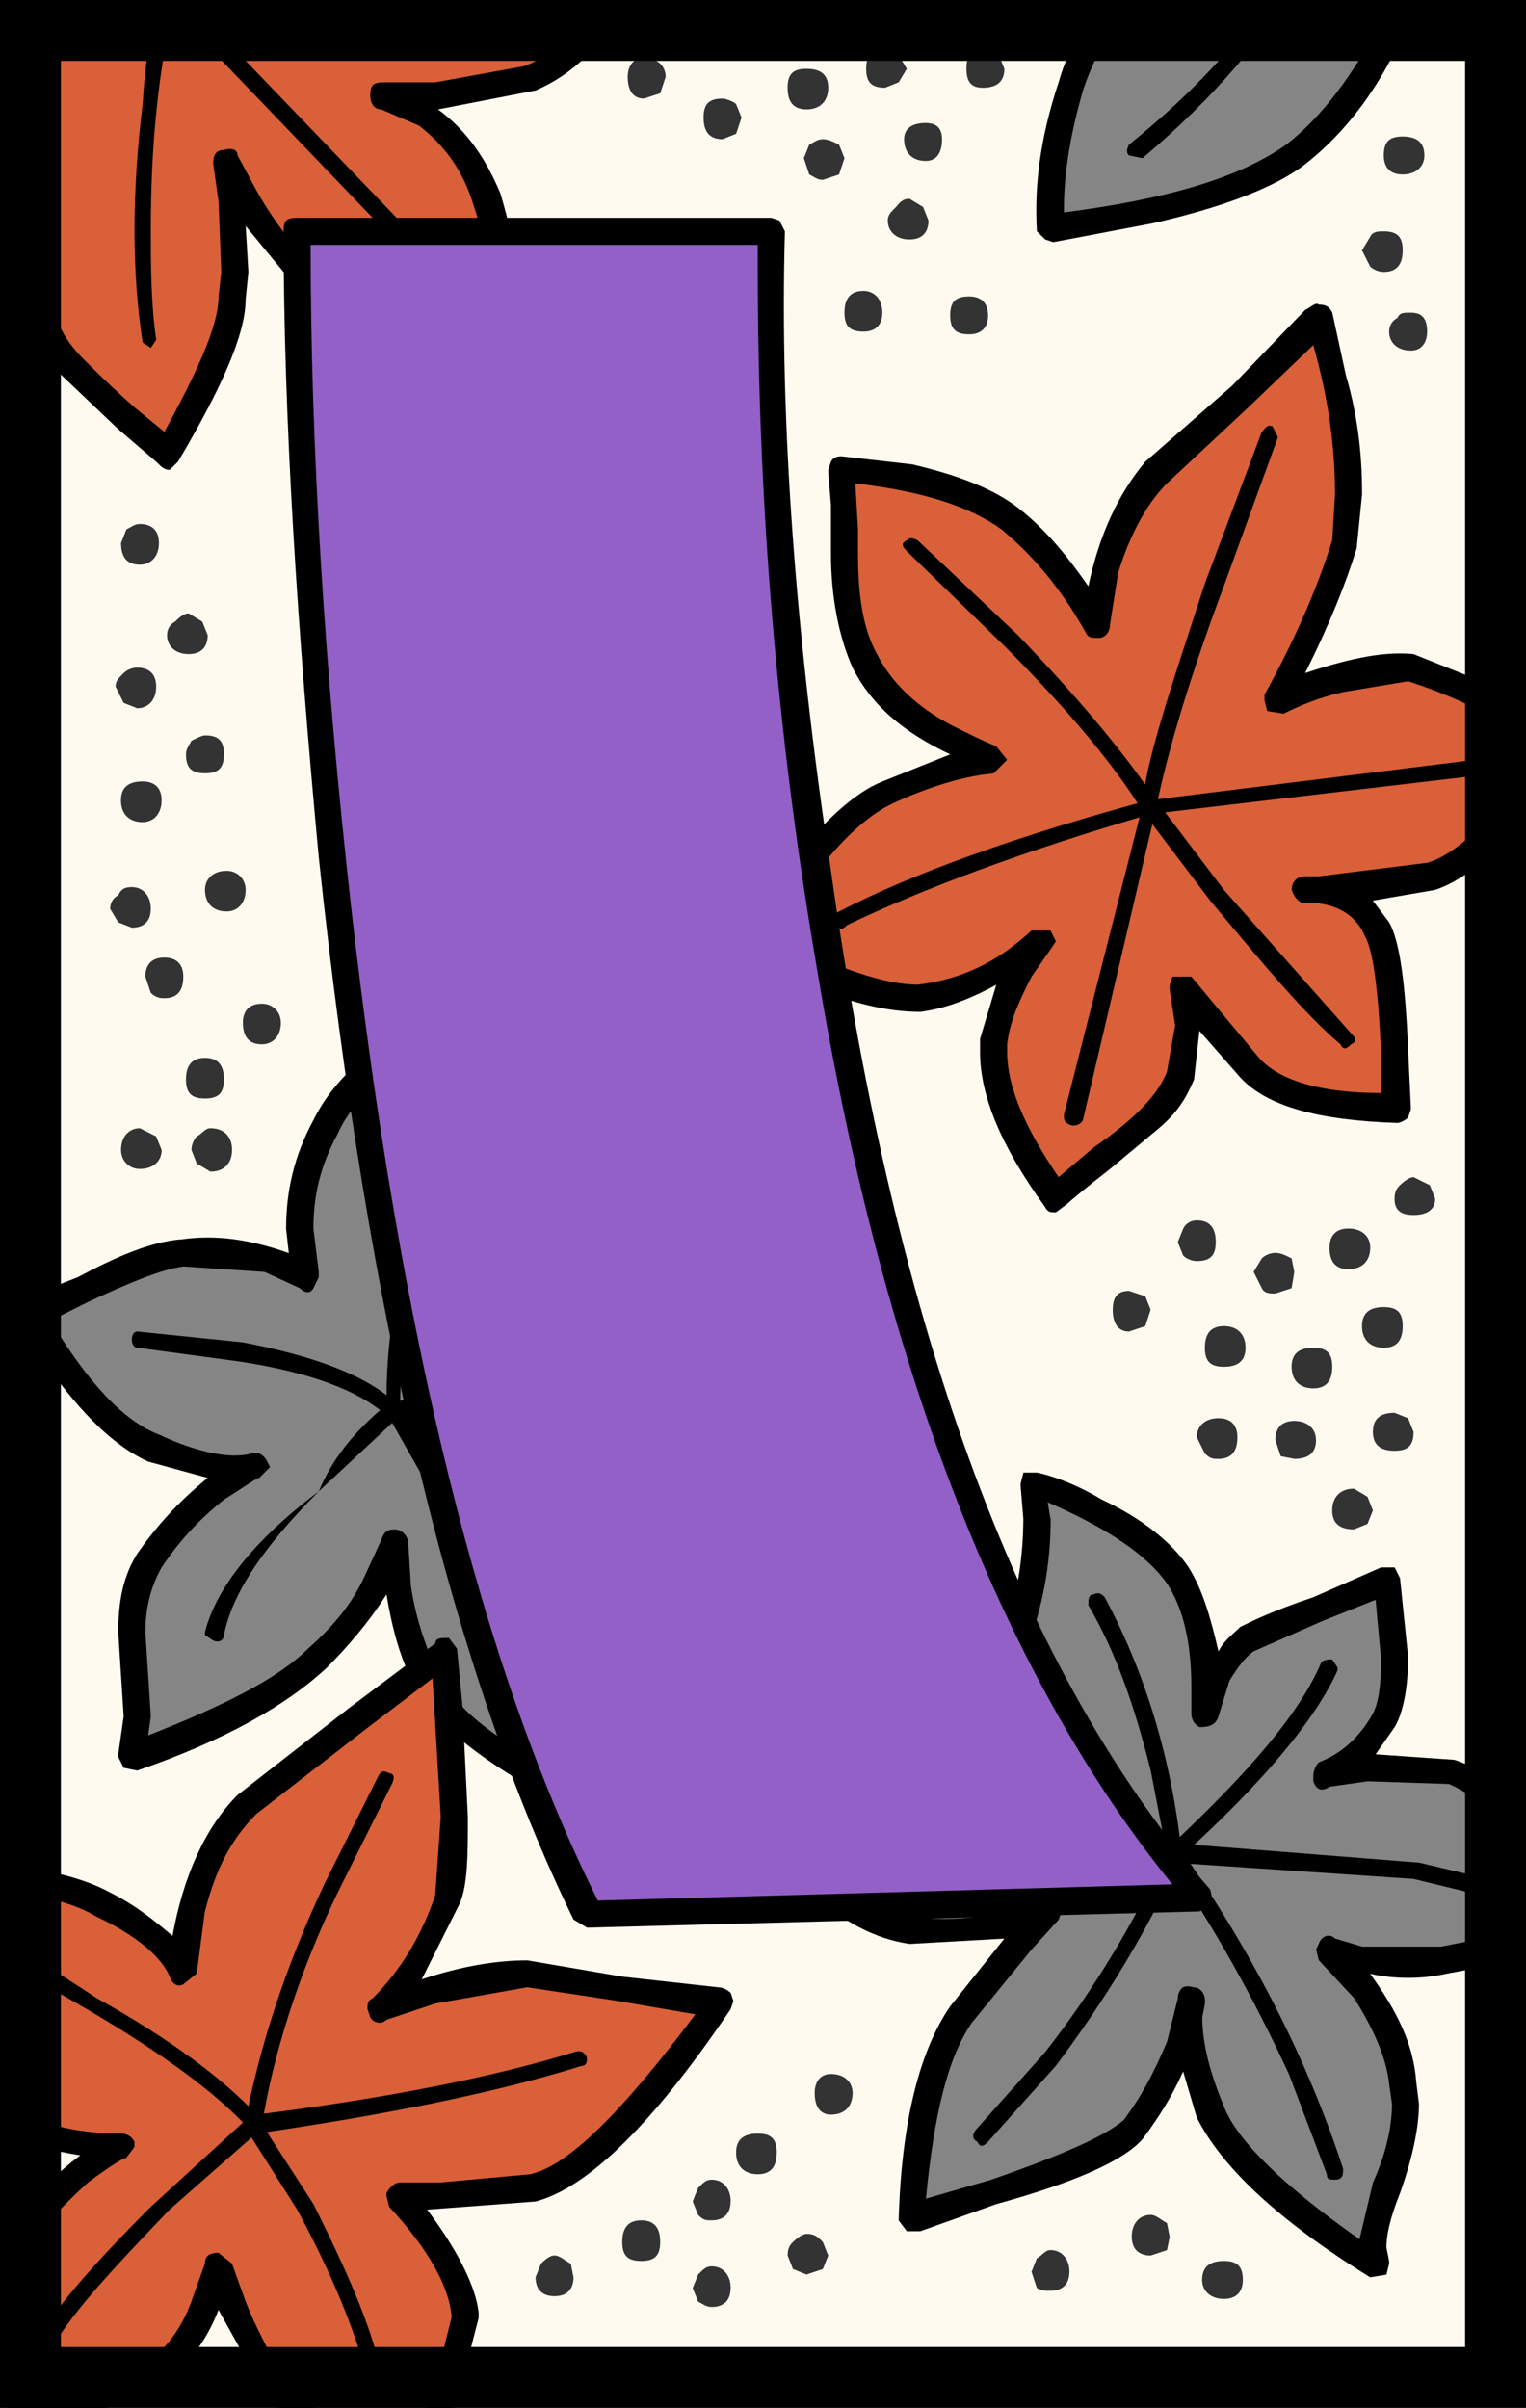<svg xmlns="http://www.w3.org/2000/svg" width="372" height="587" viewBox="0 0 372 587"><path fill="#fffaf0" d="M0 0h372v587H0z"/><path fill="#333" d="M229.64 33.94c0-2.65-1.3-3.96-3.96-3.96-3.3 0-5.28 1.3-5.28 3.96 0 3.3 1.98 5.3 5.28 5.3 2.65 0 3.96-2 3.96-5.3zM201.9 21.4c0-3.32-1.98-4.63-5.3-4.63-3.3 0-4.6 1.3-4.6 4.62 0 3.3 1.3 5.28 4.6 5.28 3.32 0 5.3-2 5.3-5.3zM226.34 53.76l-1.32-3.3-3.3-2c-1.98 0-2.64 1.34-3.3 2-1.33 1.32-2 1.98-2 3.3 0 2.64 2 4.62 5.3 4.62s4.62-1.98 4.62-4.62zM162.27 18.75c0-2.64-2-4.63-5.3-4.63-2.63 0-3.95 2-3.95 4.63 0 3.3 1.32 5.28 3.96 5.28l3.97-1.3 1.32-3.98zM180.76 28.66l-1.32-3.3c-.66-.67-2.65-1.33-3.3-1.33-3.3 0-4.63 1.32-4.63 4.63 0 3.3 1.33 5.28 4.64 5.28l3.3-1.32 1.32-3.96zM50.63 154.83l-1.33-3.3-3.3-2c-1.32 0-2.64 1.33-3.3 2-1.32.66-1.98 1.97-1.98 3.3 0 2.64 1.98 4.62 5.28 4.62 3.3 0 4.63-1.98 4.63-4.62zM39.4 195.12c0-3.3-1.98-4.62-4.63-4.62-3.3 0-5.28 1.32-5.28 4.62s1.97 5.3 5.27 5.3c2.65 0 4.63-2 4.63-5.3zM38.07 167.38c0-3.3-1.98-4.63-4.62-4.63-1.32 0-2.64.66-3.3 1.33-1.32 1.32-1.98 1.98-1.98 3.3l1.98 3.97 3.3 1.3c2.64 0 4.62-1.97 4.62-5.27zM38.74 132.37c0-3.3-1.98-4.63-4.63-4.63-1.3 0-1.97.67-3.3 1.32l-1.3 3.3c0 3.3 1.3 5.3 4.6 5.3 2.66 0 4.64-2 4.64-5.3zM54.6 183.9c0-3.3-1.33-4.63-4.63-4.63-.67 0-2 .65-3.3 1.32-.67 1.3-1.33 1.97-1.33 3.3 0 3.3 1.33 4.62 4.63 4.62s4.62-1.33 4.62-4.63zM44.68 238.06c0-2.65-1.32-4.63-4.62-4.63s-4.63 1.98-4.63 4.63l1.33 3.96c1.3 1.32 2.64 1.32 3.3 1.32 3.3 0 4.62-1.98 4.62-5.28zM59.88 216.92c0-2.64-2-4.63-4.63-4.63-3.3 0-5.28 1.98-5.28 4.62 0 3.3 1.98 5.28 5.28 5.28 2.64 0 4.63-1.98 4.63-5.28zM39.4 280.34l-1.33-3.3-3.96-2c-2.63 0-4.6 2-4.6 5.3 0 2.64 1.97 4.62 4.6 4.62 3.32 0 5.3-1.98 5.3-4.62zM54.6 263.16c0-3.3-1.33-5.28-4.63-5.28s-4.63 1.98-4.63 5.28c0 3.3 1.33 4.63 4.63 4.63s4.62-1.34 4.62-4.64zM68.46 249.28c0-2.63-1.98-4.6-4.62-4.6-3.3 0-4.63 1.97-4.63 4.6 0 3.3 1.34 5.3 4.64 5.3 2.64 0 4.62-2 4.62-5.3zM56.57 280.34c0-3.3-1.98-5.3-5.3-5.3-1.3 0-1.97 1.33-3.3 2-.65.65-1.3 1.97-1.3 3.3l1.3 3.3 3.32 1.98c3.3 0 5.27-1.98 5.27-5.28zM324.1 304.12c0 3.3 1.32 5.28 4.63 5.28 3.3 0 5.3-1.98 5.3-5.28 0-2.65-2-4.63-5.3-4.63s-4.62 1.98-4.62 4.62zM349.87 292.22l-1.32-3.3-3.97-1.97c-.65 0-1.97.65-3.3 1.97-.66.66-1.32 1.33-1.32 3.3 0 2.65 1.32 3.97 4.63 3.97s5.27-1.33 5.27-3.98zM315.52 310.07l-.66-3.3c-1.32-.67-2.65-1.34-3.96-1.34-1.32 0-2.65.67-3.3 1.33l-2 3.3 2 3.97c.65 1.3 1.98 1.3 3.3 1.3l3.96-1.3.66-3.96zM303.63 328.56c0-3.3-1.98-5.28-5.28-5.28-3.3 0-4.63 1.97-4.63 5.28 0 3.3 1.32 4.63 4.63 4.63 3.3 0 5.28-1.34 5.28-4.64zM344.58 349.04l-1.32-3.3-3.3-1.33c-3.3 0-5.28 1.33-5.28 4.64 0 3.3 1.98 4.62 5.28 4.62s4.63-1.32 4.63-4.62zM341.94 323.28c0-3.3-1.32-4.64-4.62-4.64s-5.3 1.33-5.3 4.64c0 3.3 2 5.27 5.3 5.27s4.62-1.97 4.62-5.27zM334.68 368.2l-1.32-3.32-3.3-1.97c-3.3 0-5.3 2-5.3 5.3s2 4.62 5.3 4.62l3.3-1.33 1.32-3.3zM324.77 333.2c0-3.32-1.32-4.65-4.63-4.65s-5.28 1.33-5.28 4.64c0 3.3 1.98 5.26 5.28 5.26 3.3 0 4.63-1.97 4.63-5.27zM291.74 297.5c-1.32 0-2.65.67-3.3 2l-1.33 3.3 1.33 3.3c.66.66 1.98 1.32 3.3 1.32 3.3 0 4.63-1.32 4.63-4.62s-1.32-5.3-4.62-5.3zM320.8 351.02c0-2.65-1.98-4.62-5.28-4.62-3.3 0-4.62 1.97-4.62 4.62l1.3 3.96 3.32.66c3.3 0 5.3-1.32 5.3-4.62zM301.65 350.36c0-2.65-1.33-4.63-4.63-4.63s-5.28 1.98-5.28 4.63l1.98 3.96c1.32 1.32 1.98 1.32 3.3 1.32 3.3 0 4.63-1.98 4.63-5.28zM189.35 524.75c0-3.3-1.32-4.63-4.63-4.63-3.3 0-5.28 1.33-5.28 4.64 0 3.3 1.98 5.27 5.3 5.27 3.28 0 4.6-1.97 4.6-5.27zM160.94 546.55c0-3.3-1.32-5.28-4.62-5.28s-4.63 1.98-4.63 5.28 1.32 4.63 4.62 4.63 4.63-1.33 4.63-4.63zM178.12 536.64c0-3.3-1.98-5.28-4.63-5.28-1.32 0-2 .66-3.3 1.98l-1.33 3.3 1.32 3.3c1.3 1.33 1.98 1.33 3.3 1.33 2.64 0 4.62-1.33 4.62-4.63zM201.9 549.85l-1.32-3.3c-1.32-1.32-1.98-1.98-3.97-1.98-.65 0-1.97.66-3.3 1.98-.65.66-1.3 1.33-1.3 3.3l1.3 3.3 3.3 1.33 3.98-1.33 1.32-3.3zM139.8 555.14l-.65-3.3c-1.33-.66-2.65-2-3.97-2-1.32 0-2.64 1.34-3.3 2l-1.33 3.3c0 2.65 1.33 4.62 4.63 4.62s4.63-1.98 4.63-4.62zM207.84 510.2c0-2.62-1.98-4.6-5.28-4.6-2.64 0-3.96 1.97-3.96 4.6 0 3.32 1.32 5.3 3.96 5.3 3.3 0 5.28-1.98 5.28-5.3zM178.12 557.78c0-3.3-1.98-5.3-4.63-5.3-1.32 0-2 .67-3.3 2l-1.33 3.3 1.32 3.3c1.3.66 1.98 1.32 3.3 1.32 2.64 0 4.62-1.3 4.62-4.62zM260.7 553.82c0-3.3-2-5.3-4.64-5.3-1.3 0-1.98 1.33-3.3 2l-1.3 3.3 1.3 3.96c1.32.66 2 .66 3.3.66 2.65 0 4.63-1.32 4.63-4.63zM285.13 545.23l-.66-3.3c-1.32-.66-2.64-2-3.96-2-2.63 0-4.62 2-4.62 5.3s2 4.62 4.63 4.62l3.97-1.32.66-3.3zM302.97 555.8c0-3.3-1.32-4.62-4.62-4.62s-5.3 1.3-5.3 4.62c0 2.64 2 4.62 5.3 4.62s4.62-1.98 4.62-4.62zM280.5 319.3l-1.3-3.3-3.98-1.3c-2.64 0-3.96 1.3-3.96 4.6 0 3.32 1.32 5.3 3.96 5.3l3.97-1.32 1.3-3.97zM347.23 37.9c0-3.3-2-4.62-5.3-4.62s-4.6 1.32-4.6 4.62c0 2.65 1.3 4.63 4.6 4.63s5.3-1.98 5.3-4.63zM341.94 61.02c0-3.3-1.32-4.62-4.62-4.62-1.32 0-2.65 0-3.3 1.32l-2 3.3 2 3.97c.66.65 1.98 1.3 3.3 1.3 3.3 0 4.62-1.98 4.62-5.28zM347.9 80.84c0-3.3-1.33-4.62-3.97-4.62-2 0-2.65 0-3.3 1.3-1.33.68-2 2-2 3.32 0 2.64 2 4.63 5.3 4.63 2.64 0 3.96-2 3.96-4.63zM215.1 76.22c0-3.3-1.97-5.3-4.6-5.3-3.32 0-4.64 2-4.64 5.3s1.32 4.62 4.63 4.62c2.63 0 4.6-1.32 4.6-4.62zM236.25 72.26c-3.3 0-4.62 1.3-4.62 4.62 0 3.3 1.32 4.62 4.62 4.62 2.64 0 4.62-1.32 4.62-4.62s-1.98-4.62-4.62-4.62zM221.06 16.77l-1.98-3.3-3.3-2c-3.3 0-4.63 2-4.63 5.3s1.32 4.62 4.62 4.62l3.3-1.33 2-3.3zM205.86 38.56l-1.32-3.3c-1.32-.66-2.64-1.32-3.96-1.32-1.32 0-1.98.66-3.3 1.32l-1.33 3.3 1.33 3.97c1.32.66 1.98 1.32 3.3 1.32l3.96-1.32 1.32-3.97zM36.76 221.55c0-3.3-2-5.3-4.63-5.3-1.98 0-2.64.67-3.3 2-1.32.65-1.98 1.97-1.98 3.3l1.98 3.3 3.3 1.3c2.64 0 4.63-1.3 4.63-4.6zM244.84 16.77l-1.32-3.3c-1.32-1.33-1.98-2-3.97-2-2.64 0-3.96 2-3.96 5.3s1.3 4.62 3.95 4.62c3.3 0 5.3-1.33 5.3-4.63z"/><path fill="#858585" d="M265.98 367.53l-13.87-5.95c2.65 7.94.66 20.5-3.96 37.66-1.98 5.95-1.98 12.55.66 19.16l3.96 8.58-26.42-1.98c-3.96 0-11.23 3.97-22.46 13.22l-14.53 13.87 13.2 9.23c6.62 5.3 12.56 7.93 19.83 9.25 11.23 1.33 22.46.66 33.03-4.62l-6.6 6.6-14.53 18.5c-4.63 5.94-7.93 16.52-9.9 30.4l-2 19.8 27.75-9.9c12.55-3.3 21.8-7.94 25.76-12.55 4.63-5.28 8.6-11.9 11.23-20.47l3.32-10.57-.66 6.6c.66 5.94 1.98 12.55 5.28 20.48 3.3 7.27 10.57 15.85 23.12 25.1l17.18 11.9c-.66-3.3 0-9.92 2.64-19.17 3.96-9.9 5.28-17.83 3.96-24.43-.65-7.94-3.96-15.86-9.9-23.8l-7.93-9.23 7.28 2.65h20.47l43.6-8.6c-17.83-21.13-32.37-34.34-41.6-36.98l-20.5-1.33-9.9 2c5.3-2 9.9-6.6 13.88-13.88 3.96-6.6 3.96-17.84.66-33.7l-16.53 6.6-17.17 7.28c-3.3 2.64-5.95 5.94-8.6 10.57l-1.97 7.93c1.32-13.2-.66-24.44-6.6-33.03-3.32-5.94-11.25-11.88-21.15-17.17z"/><path d="M248.8 362.25l.66 7.93c0 8.58-1.32 18.5-4.62 28.4l-2 7.93c0 5.3 2 11.23 4.64 16.52l-21.14-1.32c-3.96 0-11.9 3.3-21.8 11.9l-17.84 15.85c-.65 1.3-1.3 1.98-.65 3.3l1.97 1.98c1.33.66 4.63 3.3 9.26 6.6 8.58 7.28 15.85 11.24 24.44 12.55l23.12-1.3-13.2 16.5c-7.28 10.57-11.9 27.74-12.57 52.2l1.98 2.63h3.3l18.5-6.6c19.16-5.28 31.05-10.57 35.67-15.85 3.97-5.28 7.27-10.57 9.9-16.5l3.32 11.22c5.94 11.9 19.8 25.1 42.28 38.97l3.96-.65.65-2.66v-.66l-.66-3.3c0-2.65.66-6.6 3.3-13.2 3.3-9.26 4.64-16.53 4.64-21.82l-.66-5.28c-.66-9.25-4.62-17.18-11.23-26.42 5.96 1.32 12.56 1.32 18.5 0l28.4-5.3 15.2-3.95 1.98-1.32-.65-3.3c-17.84-22.46-32.37-35-42.94-38.3l-19.17-1.34 4.62-6.6c1.98-3.3 3.3-9.25 3.3-17.17l-1.97-19.16-1.32-2.63h-3.3l-16.52 7.27c-9.9 3.3-15.2 5.94-17.84 7.26-1.98 1.98-3.96 3.3-5.28 5.95-1.98-8.6-3.96-15.2-7.27-20.48-3.96-5.94-11.23-11.9-21.14-16.52-6.6-3.96-12.54-5.94-15.84-6.6h-3.3l-.67 2.64v.65zm7.26 7.93l-.65-3.96c15.2 6.6 24.45 13.2 29.07 19.8 3.96 5.95 5.94 14.54 5.94 25.1v6.6c0 1.34.68 2.66 2 3.32 2.64 0 3.96-.66 4.62-2.64l2.64-8.6c1.98-3.3 3.96-5.94 5.94-7.25l16.52-7.28 13.2-5.28 1.33 14.52c0 6.6-.66 10.57-1.98 13.2-3.3 5.96-7.93 9.92-13.2 11.9-.67.66-1.33 2-1.33 3.3v1.33c.66 1.98 1.98 2.64 3.97 1.33l9.25-1.33 19.82.66c7.92 3.3 19.8 13.9 35.67 32.37l-37.65 7.28h-19.17l-6.6-1.98c-1.32-1.33-3.3-.66-3.97 1.3l-.65 1.34.66 2.65 8.6 9.24c4.62 7.26 7.92 14.53 8.58 21.14l.66 4.62c0 5.3-1.32 11.9-4.62 19.15l-3.3 13.88c-17.85-12.55-29.73-23.77-33.04-32.37-3.3-7.9-5.28-15.17-5.28-21.78l.66-3.3v-.67c0-1.97-1.32-3.3-2.64-3.3-2.65-.66-3.3 0-3.97 1.98v.66l-2.63 10.56c-3.3 7.93-6.6 13.88-10.57 19.15-4.63 3.98-15.2 8.6-32.36 14.56l-15.86 4.6c1.98-20.46 5.28-34.33 11.23-42.92l14.54-17.83 6.6-7.27.67-1.97v-1.33c-1.32-1.98-2.64-2.64-3.95-1.98-10.58 4.62-21.8 5.95-32.38 4.62-6.6-1.3-13.2-4.62-20.47-11.22l-7.27-4.63 17.84-15.85c6.6-4.63 11.88-7.27 13.87-7.27l25.76 1.98 3.3-1.98.66-1.32-.65-1.98c-3.3-5.94-5.94-11.9-5.94-18.5 0-1.98.66-3.95 1.32-5.94 3.97-11.22 5.28-21.13 5.28-30.38z"/><path d="M240.87 522.1l16.52-18.5c11.88-15.84 22.45-33.02 30.38-50.85 19.82-17.84 33.03-33.7 38.3-45.58v-.66l-1.3-1.98c-.67 0-2 0-2.65.67-5.3 12.54-17.84 27.07-37.65 45.56v.67c-7.93 17.18-17.84 33.7-29.73 48.88l-16.5 18.5c-1.34 1.32-1.34 2.65 0 3.3.64 1.33 1.3 1.33 2.62 0z"/><path d="M207.84 449.45l1.33 1.98 75.96 2.63c10.57 15.2 20.48 33.03 29.07 51.54l9.24 24.43c0 1.33.67 1.33 1.98 1.33 2 0 2-1.33 2-2.65-8.6-26.4-21.8-52.17-39.64-77.94l-1.33-.65-77.3-2.64c-.64 0-1.3.66-1.3 2z"/><path d="M269.27 389.34c-.65-.67-1.3-1.33-2.63-.67-1.33 0-1.33 1.32-1.33 2.64 6.62 11.25 11.24 24.46 15.2 40.3l3.97 20.5c0 1.3.66 1.96 1.32 1.96l58.78 3.97 21.8 5.3c1.32.64 2.65 0 3.3-1.33 0-.66 0-1.98-1.32-2.64l-22.45-5.3-58.12-4.6c-2.65-22.48-9.25-42.95-18.5-60.12z"/><path fill="#D96038" d="M304.3 94.7l-22.47 20.5c-5.95 5.94-9.9 13.86-12.55 23.77l-1.98 13.2c-5.3-10.55-12.55-19.8-21.8-25.75-4.63-3.96-13.2-7.26-24.44-9.9l-15.86-2 .66 21.15c0 9.9 1.98 18.5 5.3 25.77 3.3 7.26 9.9 13.2 18.48 17.83l12.55 5.95c-7.27.65-16.52 3.3-25.77 7.92-5.94 2.64-13.2 9.25-21.14 20.48l-11.24 15.2 13.88 7.92c10.57 4.62 19.15 6.6 26.42 6.6 11.23-1.32 21.14-5.28 29.72-13.87l-5.28 6.6c-3.3 5.3-5.95 11.9-6.6 17.85-.66 5.94 1.32 14.53 6.6 24.43l8.6 13.87c.65-1.97 5.94-5.94 14.52-12.54 9.25-6.6 13.87-11.9 15.86-17.18 1.3-5.94 2.64-11.23 1.3-15.85l-.64-6.6 15.85 19.8c6.6 6.6 17.82 10.58 36.32 10.58l-.66-20.48c-.66-11.23-1.98-19.15-4.63-23.12-1.98-5.28-5.28-7.93-10.56-9.24l-6.6-.68h9.9l20.48-3.3c9.9-3.3 21.14-14.54 34.35-35l-20.48-8.6c-9.25-3.96-15.2-5.94-18.5-7.27-5.28-.66-11.9 0-20.47 3.3l-11.9 4.63c6.6-12.55 12.56-25.1 16.52-38.3 1.98-7.94 1.98-19.17-1.32-34.36l-5.28-20.5-17.18 17.2z"/><path d="M321.46 74.23c-.65-.66-1.97.67-3.3 1.33l-17.84 18.5-21.14 18.5c-6.6 7.9-11.22 17.82-13.87 30.37-5.93-8.58-11.22-14.52-17.16-19.16-5.95-4.6-14.53-7.92-25.76-10.56l-17.18-1.97c-.66 0-1.98 0-2.64 1.32l-.66 1.98v.67l.66 7.92v11.9c0 10.56 1.98 20.47 5.28 27.73 4.62 9.25 12.55 15.86 23.78 21.14l-16.5 6.6c-6.62 2.64-13.9 9.24-22.47 19.8l-11.23 16.53-.66 1.98 1.98 2.65 13.87 8.6c11.24 4.62 19.83 6.6 27.75 6.6 5.3-.67 11.23-2.64 18.5-6.6l-3.96 13.2v3.3c0 10.58 5.27 23.13 15.84 37.66.66 1.32 1.32 1.32 2.64 1.32l2.65-1.97c.66-.66 4.62-3.97 10.56-8.6l11.88-9.9c4.63-3.96 6.6-7.27 8.6-11.9l1.3-11.88 9.26 10.56c6.6 7.93 19.82 11.24 38.98 11.9.66 0 1.98-.66 2.64-1.33l.66-1.97v-.67l-.66-13.87c-.66-15.86-1.98-26.44-4.63-31.06l-3.96-5.3 15.2-2.62c9.9-3.3 22.46-15.2 36.33-36.34v-3.3l-1.98-1.98-19.82-7.93-19.82-7.93c-6.6-.65-14.53.66-26.42 4.63 5.95-11.9 9.9-21.8 12.55-30.4l1.33-13.2c0-7.92-.66-17.83-3.96-29.06l-3.3-15.2c-.66-1.3-1.32-1.97-3.3-1.97zm-48.88 65.4c2.65-8.58 6.6-16.5 11.9-21.8l19.8-18.5 15.86-15.2c3.97 13.9 5.3 25.78 5.3 36.34l-.67 11.24c-3.96 12.56-9.25 24.45-16.52 37.66v1.32l.66 2.64 3.98.66c3.96-1.98 8.6-3.96 14.53-5.28l15.86-2.64c3.97 1.32 9.9 3.3 19.16 7.92l15.85 5.94c-12.54 18.5-23.12 28.4-30.38 30.4l-26.43 3.3h-3.3c-2 0-3.3 1.32-3.3 3.3.65 1.98 1.97 3.3 3.3 3.3h3.3c5.28.67 9.25 3.3 11.23 7.93 1.98 3.3 3.3 13.2 3.96 28.4v9.9c-15.2 0-25.1-3.3-29.73-8.57l-16.52-19.82h-4.6l-.67 1.98v1.32l1.32 8.6-1.98 11.22c-1.98 5.28-7.27 11.22-17.83 18.5l-8.6 7.27c-8.58-12.56-12.54-22.47-12.54-30.4v-1.98c.65-5.94 3.3-11.23 5.94-16.5l4.62-6.62 1.32-1.98-1.32-2.64h-4.62c-8.6 7.93-17.18 11.9-27.74 13.2-7.93 0-19.82-3.96-35-11.88 10.55-17.84 20.46-28.4 29.05-32.37 8.6-3.96 17.18-6.6 24.44-7.26l3.3-3.3-2.65-3.3c-3.3-1.33-7.26-3.3-11.22-5.3-8.6-4.62-14.54-10.57-17.84-17.17-3.32-5.95-4.64-13.87-4.64-24.44v-5.94l-.65-11.23c17.18 1.98 28.4 5.94 35.67 11.23 7.93 6.6 14.54 14.53 20.48 25.1.66 1.33 1.32 1.33 3.3 1.33 1.32 0 2.64-1.34 2.64-3.32l1.98-12.55z"/><path d="M310.23 103.96c-1.32-.66-1.98.66-2.64 1.33l-13.88 36.98c-8.6 26.42-14.53 43.6-15.2 54.16l-19.15 75.3c0 1.33 0 2 1.98 2.65.66 0 1.98 0 2.64-1.33l17.83-75.97c1.98-9.9 6.6-27.74 16.52-54.17l13.2-36.33-1.32-2.64z"/><path d="M298.35 216.92l-16.52-21.8c-6.6-9.9-17.17-23.12-33.7-40.3l-24.43-23.1c-1.32-.68-1.98-.68-2.65 0-1.32.65-1.32 1.3 0 2.63l23.8 23.12c16.5 16.5 27.73 30.4 33.68 40.3l16.5 21.8c13.22 15.85 23.13 27.74 31.72 35 .66 1.32 1.32 1.32 2.64 0 1.3-.65 1.3-1.32 0-2.64l-31.05-35z"/><path d="M359.78 185.2l-79.93 9.92c-31.7 8.6-57.47 17.83-75.3 27.08-1.33.66-2 1.33-.67 2.65.66 1.98 1.32 1.98 2.64.66 17.84-8.58 42.28-17.82 73.98-27.07l78.62-9.26c-1.33-.65-1.33-.65-1.33-1.98s0-2 1.98-2z"/><path fill="#858585" d="M341.94.9l-60.77-5.27c-2.65 1.32-5.3 2.63-7.93 5.28-5.28 4.64-9.9 11.24-12.55 19.83-4.64 13.87-5.3 25.76-4.64 35l23.12-3.95c17.18-3.97 29.07-8.6 35.68-13.88 11.9-7.92 20.47-20.48 27.08-37z"/><path d="M344.58-.4l-2.64-2-60.1-5.28-1.33.67c-1.97 0-5.27 1.3-9.24 5.26-5.94 5.3-10.57 12.56-13.2 21.8-4.63 13.88-5.95 25.77-5.3 36.34l2 1.98 1.97.67 24.44-4.64c17.17-3.95 29.06-8.57 36.33-13.85 11.23-8.6 20.48-21.14 27.08-38.32V-.4zm-7.26 4.6c-7.27 13.88-15.2 24.46-23.78 31.06-11.23 7.93-28.4 13.2-54.17 16.52v-1.33c0-9.25 1.98-19.16 4.62-28.4 3.96-11.9 9.9-19.82 17.83-23.12l55.5 5.28z"/><path d="M318.16-9.66c-1.32-1.32-2.64-.65-3.3 0-9.25 16.52-22.46 31.05-39.64 44.92-.65 1.32-.65 1.98 0 2.64l3.3.66c17.18-14.53 30.4-29.72 39.64-46.24 1.32-1.32.66-1.98 0-1.98z"/><path fill="#D96038" d="M110.74-21.55L54.6-17.6l-42.3 7.3L9 36.57C6.38 47.15 6.38 59.7 9 72.92c1.33 7.26 5.95 15.2 14.55 22.46l17.83 15.85c9.9-17.84 15.2-30.4 15.2-38.32V51.78L55.24 39.9l3.96 7.25 11.9 17.17c5.3 5.3 14.54 10.58 27.75 17.18 11.9 5.28 20.48 7.93 25.76 8.6.67-13.22-1.3-27.1-5.93-41.63-3.3-8.58-7.93-15.85-15.2-20.48l-9.9-4.63h12.55l23.12-4.62c9.24-3.3 15.85-9.9 20.47-20.5-13.86-9.23-27.07-15.84-38.96-19.8z"/><path d="M111.4-24.2c-12.55-3.96-46.24-.65-99.75 10.58L9-10.98 5.7 36.58c-.66 3.96-1.97 9.9-1.97 17.83 0 7.3 1.3 12.57 1.98 18.52 1.33 6.6 4.63 13.2 9.25 18.5l13.88 13.2 9.24 7.93c1.33 1.32 2 1.98 3.3 1.98l2-1.98c10.56-17.84 16.5-31.05 16.5-39.63l.67-6.6-.66-11.24 9.24 11.23c4.63 5.96 14.54 11.9 28.4 18.5 12.56 5.3 21.8 7.93 26.43 8.6l3.3-.67.67-1.98V88.1c0-14.53-2-27.74-5.95-40.95-3.3-7.92-7.93-15.2-15.2-20.48l23.78-4.62c9.25-3.97 16.52-11.23 22.47-21.8v-2l-1.33-2.62c-14.54-9.9-27.75-16.52-40.3-19.82zm16.52 40.3l-21.8 3.97H93.56c-2.64 0-3.3.66-3.3 3.3 0 1.32.66 3.3 2.65 3.3l9.25 3.96c5.95 4.63 10.57 10.57 13.2 19.16 3.98 11.88 5.96 24.43 5.96 36.33l-25.1-9.25c-10.56-5.3-18.5-10.57-22.45-14.53-3.96-4.63-7.93-9.9-11.23-15.86l-4.63-8.6c0-1.32-1.33-1.98-3.3-1.32-2 0-2.65 1.32-2.65 3.3l1.32 9.26.66 17.17-.66 5.96c0 7.26-5.3 18.5-13.2 33.03l-7.28-5.96c-5.95-5.3-9.92-9.25-12.56-11.9-4.62-4.62-7.27-9.9-7.93-15.85l-1.97-17.2 1.98-17.16 3.32-44.92c50.86-10.57 81.9-13.87 93.8-10.57 9.9 2.65 21.8 8.6 35.67 17.84-4.64 7.92-9.92 13.86-17.18 16.5z"/><path d="M108.1 68.3c1.32 0 1.32-1.33.66-2.65L42.7-3.05h-2.64l-.66.66c-2.64 7.94-3.96 17.18-4.63 27.75-2.64 21.8-2.64 40.96 0 58.13l2 1.32 1.3-1.98c-1.3-9.25-1.3-17.83-1.3-27.08 0-17.84 1.3-35 5.27-53.5l63.4 66.05c.68 1.3 2 1.3 2.66 0z"/><path fill="#858585" d="M79.03 275.05c-4.62 7.93-5.94 15.86-5.94 25.1 0 4.63.65 8.6 1.3 11.23l-7.92-3.96-21.8-2c-6.6.68-14.53 3.32-21.8 7.3-7.93 4.6-13.2 6.6-15.85 6.6l9.25 14.53c7.27 9.9 13.87 15.85 21.14 19.15l19.15 5.28 5.95-.66-9.25 5.3c-7.27 5.27-13.2 10.56-16.5 17.82-3.98 5.95-5.3 14.53-3.98 24.44.65 11.23.65 19.82-.67 23.12 21.14-6.6 35.67-15.2 44.92-23.78 5.95-5.94 10.57-11.88 15.2-19.15l3.96-9.25.67 10.57c1.98 9.24 3.96 16.5 7.26 23.77 3.97 7.26 11.9 13.87 24.44 20.47l17.18 7.94c-.66-3.97 0-10.58 1.32-20.48 2.64-11.9 2.64-20.48 2.64-27.1 0-7.9-3.95-15.18-10.55-22.45l-8.6-7.27 7.27 2 15.2-.67c7.26-1.98 20.47-10.56 39.63-27.08-3.96-.66-9.9-3.97-16.5-9.9-7.94-7.28-14.55-11.23-19.83-13.22-5.95-1.98-13.2-1.98-22.46.67l-11.9 3.96c6.6-4.63 11.9-12.56 15.2-23.78 2.64-7.27 1.32-18.5-4.62-33.7l-9.9-21.13-23.8 15.85c-9.24 6.6-15.84 13.22-19.8 20.48z"/><path d="M44.02 302.13c-7.26.67-15.2 3.97-25.1 9.25L7.02 316l-2.63 2-.67 1.3.66 1.33 9.24 15.2C21.56 346.4 28.84 353 36.1 356.3l14.53 3.97c-7.27 5.94-12.56 11.88-17.18 18.5-3.3 5.27-4.62 11.22-4.62 19.14l1.32 20.5-1.32 9.24v.66l1.32 2.64 3.3.67c21.14-7.27 36.34-15.85 46.24-25.1 4.6-4.62 9.9-10.56 14.52-17.83 1.32 7.93 3.3 15.85 7.27 23.12 3.95 7.26 12.54 14.52 24.43 21.8l17.83 8.58 3.3-.67 2-2.63v-.66l-.67-3.3 1.97-15.18 2.65-24.45v-3.96c-.66-9.24-3.97-16.5-10.57-23.77l11.9-1.32c7.25-1.97 21.13-11.22 40.28-27.74l1.32-3.3-3.3-2.64c-3.3 0-7.93-3.3-14.53-9.9-7.93-6.6-15.2-10.58-20.48-12.56-7.27-2.64-15.2-2.64-25.1 0l7.92-15.85 2-7.92c0-7.93-3.32-18.5-7.94-30.4l-9.25-18.48-2.64-2-2 1.34-16.5 11.23c-7.26 3.96-12.55 7.26-15.2 9.9-5.93 4.62-9.9 9.9-12.54 15.2-4.63 8.58-6.62 17.18-6.62 26.42l.66 5.93c-9.25-3.3-17.83-4.6-26.42-3.3zm.66 6.6l19.82 1.34 8.6 3.96c1.3 1.3 2.63 1.3 3.3 0l1.3-2.65v-1.3l-1.3-10.6c0-8.57 1.97-15.84 5.93-23.1 1.98-4.63 5.95-9.25 10.58-13.22 3.3-1.98 7.93-5.28 14.53-9.9l13.88-9.25c9.26 17.84 14.55 32.37 14.55 42.28l-1.33 5.94c-3.97 10.58-8.58 17.85-15.2 22.47l-.65 2.63v1.98c1.32 2 2.64 2.65 3.96.67l11.9-3.3 21.13-.66c4.62 1.33 10.57 5.95 17.83 11.9l12.55 8.6c-17.18 13.86-28.4 21.78-33.7 23.1l-13.87.67-6.6-2c-2.64-1.3-3.3 0-4.63 1.34v1.98l1.32 2 8.6 7.9c5.94 6.62 9.24 13.22 9.24 20.5v3.3l-2.63 23.12-1.98 15.85c-17.85-7.92-29.08-15.85-34.37-25.1-3.3-6.6-5.94-13.87-7.26-22.46l-.66-10.58c0-1.32-1.3-3.3-3.3-3.3-1.98 0-2.64.66-3.3 2.64l-3.96 8.6c-3.3 7.25-7.93 12.54-13.87 17.82-7.27 7.27-20.48 13.88-38.98 21.15l.66-4.63-1.33-20.48c0-5.94 1.33-11.23 3.97-15.85 3.96-5.94 8.58-11.23 15.2-16.52 5.28-3.3 7.92-5.28 8.58-5.28l2.64-2.65-.66-1.3c-.66-1.34-1.98-2.66-3.97-2-4.63 1.32-12.55 0-22.46-4.62-8.6-3.3-17.18-12.55-26.43-27.75l9.26-4.62c9.9-4.63 17.84-7.93 23.12-8.6z"/><path d="M118 258.54c-1.3-.66-1.97-.66-2.64.65l-11.23 27.08c-6.6 19.82-9.9 38.3-9.9 54.17v1.98c-7.93 6.6-13.22 13.2-16.52 21.14l19.83-18.5v-1.98c0-15.86 3.3-33.7 9.9-54.84l11.24-27.08c.66-1.32.66-2.64-.66-2.64zM51.95 399.9c1.32.66 2.64 0 2.64-1.32 1.97-9.9 9.24-21.14 23.1-35-15.84 11.88-25.1 23.77-27.73 34.34v.66l1.98 1.32z"/><path d="M163.58 339.8l2.65-1.34-2.65-2.63c-23.12-.67-44.92.66-67.37 5.94-7.26-6.6-19.8-11.23-37-14.53l-25.75-2.65c-.66 0-1.32.65-1.32 1.98 0 1.3.66 1.97 1.32 1.97l24.44 3.3c17.83 2.65 29.72 7.28 36.32 13.22l2 .66 21.12-3.3 46.24-2.64z"/><path d="M97.53 342.43c-.66-.66-1.32-1.32-2.64-.66-1.34.66-2 1.33-.68 2.64l13.88 24.46c10.56 17.83 17.83 33.7 22.45 46.9 0 1.32 1.33 1.98 2 1.32 1.3-.66 1.3-1.32 1.3-2.65-4.6-13.2-11.88-29.06-21.8-48.2l-14.52-23.8z"/><path fill="#D96038" d="M110.74 426.98l-2.64-24.43-22.46 17.83c-11.9 7.92-19.82 14.53-25.76 19.15-5.95 5.95-10.58 15.2-13.2 25.77l-2 15.85c-1.98-5.28-7.92-10.57-19.82-17.18-6.6-3.3-17.83-5.94-32.36-6.6l-19.82.66c3.96 3.97 7.26 12.55 10.57 25.1 2.64 12.56 5.94 21.8 9.9 25.77 4.63 5.95 11.9 9.9 22.47 12.55l13.87 1.98-9.26 6.6c-7.27 5.3-13.2 11.9-18.5 19.82-4.62 7.27-6.6 16.52-6.6 28.4l1.98 15.87c4.62-4.64 10.57-7.28 19.82-9.25 9.9-1.33 16.5-3.97 19.82-5.95 5.94-3.96 9.9-9.25 13.2-15.86l3.3-10.56 2.65 7.26 9.92 19.16c3.97 5.95 11.23 12.55 23.12 18.5 5.28 3.3 10.57 6.6 15.2 7.92-.66-4.62.66-11.9 3.96-21.13 3.96-9.9 5.94-16.5 5.28-20.47-.65-5.3-3.3-10.57-8.58-18.5l-7.27-9.9h9.9l23.13-2c6.6-1.97 15.85-9.9 28.4-24.43l16.52-21.14-21.8-2.64-25.1-3.97c-6.6 0-14.54 1.33-23.78 3.97l-11.9 4.62c6.6-7.26 12.55-15.86 15.86-27.08 1.98-6.6 2.64-17.84 1.98-35.68z"/><path d="M42.04 471.9c-3.97-3.3-8.6-7.26-15.2-10.56-7.26-3.97-18.5-6.6-33.68-7.28-7.27 0-13.87 0-20.48.67-1.32 0-2.65 0-3.3 1.32v1.98l.65 1.98c4.63 4.64 7.93 12.57 9.9 24.45 2.66 12.55 5.96 21.14 9.92 27.1 6.6 7.25 16.52 11.87 29.73 13.86-7.93 5.96-14.53 13.22-20.48 22.47-5.28 6.6-7.27 16.52-7.27 27.74l1.33 13.22.66 5.95 2.64 2.64 3.3-1.3c3.97-3.32 10.57-6.62 19.82-7.94 8.58-1.32 15.2-3.3 19.82-6.6 5.28-3.96 10.57-9.9 13.87-18.5l9.9 17.84c3.97 6.6 11.23 13.2 23.13 19.82l16.5 7.92 3.32-.66 1.3-2.64v-3.96c0-3.96 2-9.9 4.64-18.5l4.62-17.83v-1.33c-.65-5.94-4.62-14.53-12.55-25.1l26.42-1.98c12.56-3.3 28.4-18.5 47.57-46.9l.66-1.98-.66-1.98c-.66-.66-1.98-1.32-2.64-1.32l-23.8-2.64-23.1-3.97c-7.27 0-15.86 1.32-25.77 4.63l9.26-18.5c1.98-4.62 1.98-11.9 1.98-21.14l-1.32-27.08-1.32-13.88-1.98-2.64c-2 0-3.3 0-3.3 1.32l-21.14 15.86-27.1 21.13c-7.9 7.94-13.2 19.82-15.84 34.36zm7.93-5.94c2.64-10.57 6.6-17.84 12.55-23.78l26.42-20.48 16.5-12.55 2 33.7L106.1 462c-3.3 9.9-8.6 18.5-15.2 25.1-1.32.66-1.32 1.32-1.32 2.64l.66 2c.66 1.3 2.65 1.96 3.96.64l11.9-3.96 22.45-3.97 21.8 3.3 19.16 3.3c-17.84 23.8-31.05 37-40.3 38.98l-21.8 2h-9.9c-1.32 0-2.64 1.3-3.3 2.63v.66l.66 2.65c9.23 9.9 14.52 19.15 15.18 26.42v.65l-3.96 15.85c-3.3 8.58-5.3 15.2-5.3 19.82-16.5-7.93-27.73-15.2-33.02-23.12-3.3-6.6-6.6-12.55-8.6-18.5l-2.62-7.27-3.3-2.64c-2 0-3.3.65-3.3 2.63l-3.3 9.26c-2.66 7.25-6.62 11.87-11.24 15.17-3.3 2-8.6 3.97-17.18 5.3-8.6 1.3-14.53 3.95-18.5 6.6l-1.32-13.22c0-9.25 2-17.17 5.95-23.77 4.6-6.6 10.55-13.22 17.16-19.16 5.3-3.96 8.6-5.95 9.25-5.95l2-2.65v-1.3c-.67-1.33-2-2-3.3-2-15.86 0-27.1-4.62-33.7-13.2-3.3-4.63-6.6-11.9-9.25-23.8-3.3-11.88-5.28-18.48-7.93-22.45 21.14-.66 36.33 1.33 44.93 6.6 9.9 4.64 15.85 9.9 17.83 14.55.66 1.97 1.98 2.64 3.3 1.97l3.3-2.65 2-15.2z"/><path d="M94.9 432.27c-1.34-.66-2-.66-2.66.66l-13.2 26.43c-9.92 21.13-15.86 40.3-19.16 57.46l-23.12 21.15c-13.88 13.87-23.8 25.1-28.4 33.68l-.67 1.32c0 1.33.65 1.33 1.3 1.33h2.65c4.63-9.25 15.2-20.48 29.73-35.68l21.8-19.16.66-1.3c2.64-16.53 8.6-36.34 18.5-56.82l13.2-26.43c.67-1.3.67-2.63-.65-2.63z"/><path d="M62.52 515.5c-7.93-8.6-21.14-18.5-38.97-28.4-11.9-7.93-19.82-12.55-24.45-14.53-1.32-.66-1.98-.66-2.64 1.3-.66.68-.66 2 .66 2l25.1 14.53c17.84 10.57 30.4 19.8 38.32 28.4.65 1.32.65 1.32 1.98 1.32 31.7-4.62 58.13-9.9 79.27-16.5 1.3 0 1.3-1.33 1.3-2-.65-1.32-1.3-1.98-3.3-1.32-19.15 5.95-45.58 11.24-77.28 15.2z"/><path d="M63.18 516.82l-2-.66c-1.3.66-1.97 2-1.3 2.65l12.54 19.82c8.6 15.86 13.88 29.07 17.18 40.95 0 1.33 1.32 1.33 1.98 1.33l1.33-2.64c-2.64-11.9-8.6-25.1-16.5-40.96l-13.22-20.48z"/><path fill="#9260C7" d="M72.42 56.4c0 44.25 2.65 94.46 8.6 150.6 11.22 112.97 31.7 199.5 62.1 259.62l149.28-3.96c-46.24-53.5-77.95-136.74-93.8-251.02-8.6-57.48-11.9-109-10.57-155.24H72.43z"/><g><path d="M190 53.76l-1.97-.66H72.43c-2.64 0-3.3.66-3.3 3.3 0 45.58 3.3 96.44 8.58 152.6 11.9 112.95 33.04 199.5 62.1 258.94l3.3 1.98 149.3-3.96 3.3-2-.66-3.3c-45.58-52.17-76.62-134.75-92.48-248.37-8.58-56.8-12.55-109-11.23-155.9L190 53.76zm-5.28 5.94V65c0 57.46 4.63 114.27 14.54 171.74 16.5 99.08 46.24 173.07 86.53 222.62l-140.05 3.96c-28.4-56.8-48.22-137.4-60.1-241.78-6.62-58.8-9.92-112.95-9.92-161.84h109z"/></g><path stroke-miterlimit="100" d="M364.58 579.58H7.42V7.42h357.16v572.16z" fill="none" stroke="#000" stroke-width="14.84"/></svg>